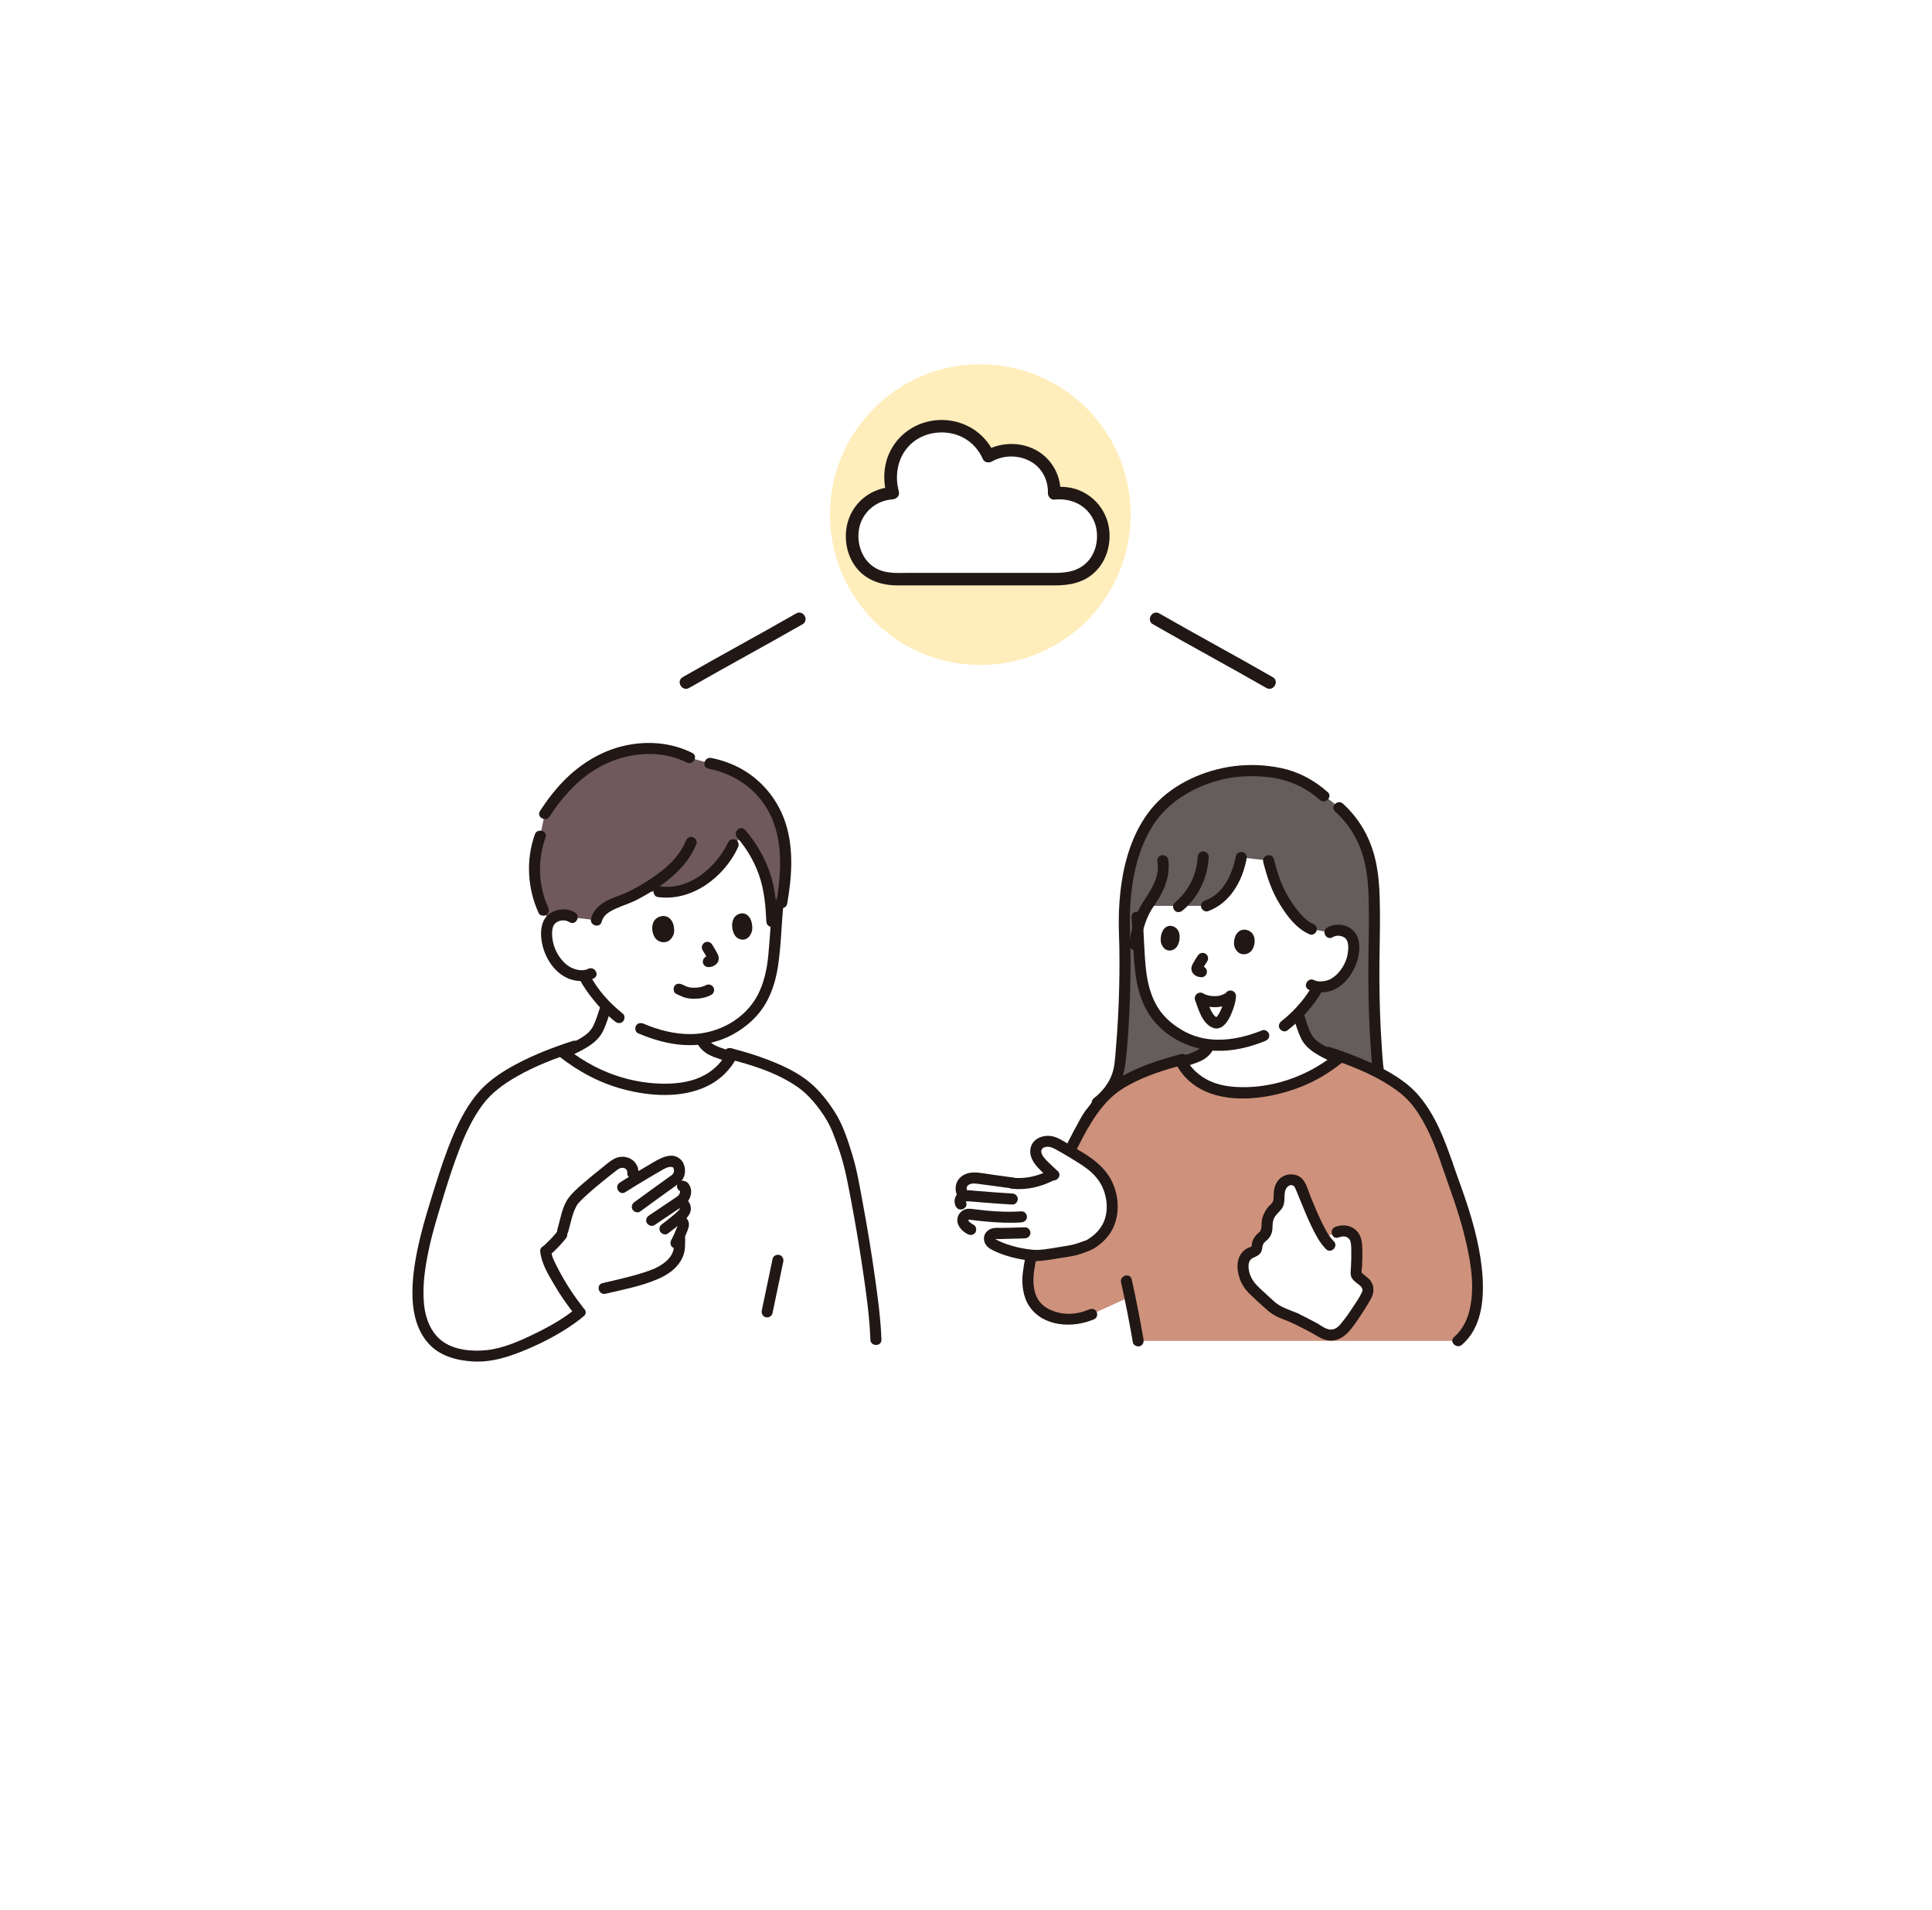 <svg width="347" height="343" viewBox="0 0 347 343" fill="none" xmlns="http://www.w3.org/2000/svg">
<path d="M114.211 294.57C162.612 320.459 158.397 296.797 191.232 300.731C224.067 304.666 240.139 263.521 278.378 244.371C316.618 225.221 295.699 206.936 304.88 176.669C302.432 102.578 289.93 99.987 257.411 75.731C224.892 51.474 140.508 15.272 84.626 79.012C-4.812 136.402 46.113 210.605 57.024 241.022C65.88 265.712 91.826 282.597 114.211 294.57Z" fill="white" fill-opacity="0.5" style="mix-blend-mode:soft-light"/>
<path d="M102.793 164.735C102.129 164.289 101.309 164.205 100.638 164.328C99.177 164.594 98.664 165.443 98.461 165.926C97.857 167.372 98.253 169.807 99.018 171.24C99.557 172.253 100.374 173.655 102.053 174.605C102.549 174.885 103.755 175.259 104.901 175.167C104.998 175.388 105.076 175.566 105.076 175.566C105.455 176.3 106.337 177.576 106.337 177.576C107.11 178.65 107.928 179.672 108.886 180.661C108.608 181.474 108.329 182.287 108.05 183.1C107.81 183.794 107.569 184.497 107.188 185.128C106.158 186.824 103.972 187.722 102.189 188.593C101.885 188.742 101.547 188.893 101.193 189.044C101.357 189.173 102.108 189.765 102.108 189.765C107.22 193.53 113.287 195.578 119.373 195.587C121.704 195.587 124.068 195.291 126.236 194.316C128.246 193.411 130.091 191.881 131.247 189.804C130.166 189.442 129.119 189.081 128.372 188.766C127.351 188.435 126.412 187.614 125.972 186.634C125.972 186.634 125.959 186.605 125.941 186.564C128.982 186.186 131.648 184.931 134.167 182.741C137.36 179.966 138.658 175.701 139.032 171.017C139.248 168.316 139.418 165.382 139.717 162.447C139.717 162.447 142.022 147.814 126.223 147.814C101.655 147.814 102.794 164.736 102.794 164.736L102.793 164.735Z" fill="white"/>
<path d="M104.603 138.564C101.908 140.616 99.704 143.25 97.844 146.129L97.021 150.1C95.467 154.378 95.688 159.316 97.594 163.441L98.625 165.602C98.906 165.129 99.468 164.541 100.638 164.328C101.309 164.205 102.129 164.289 102.793 164.735L107.114 165.239C107.63 162.862 110.805 162.027 112.905 161.217C113.583 160.881 114.285 160.517 114.993 160.121H118.372C123.959 160.96 129.461 156.518 131.686 151.68L133.434 150.101C135.938 153.068 137.622 156.766 138.234 160.652C138.309 161.127 138.368 161.605 138.416 162.085H140.412C141.386 156.666 141.482 151.193 139.717 146.914C137.639 141.876 133.308 138.187 127.486 137.062L123.837 136.059C119.484 133.83 114.064 133.963 109.587 135.734C109.106 135.925 108.632 136.134 108.166 136.361C106.89 136.983 105.706 137.725 104.604 138.564H104.603Z" fill="#6F595D"/>
<path d="M107.881 180.537C107.472 181.729 107.143 183.005 106.592 184.142C106.136 185.081 105.412 185.732 104.533 186.274C102.656 187.432 100.566 188.232 98.532 189.061C98.035 189.263 97.684 189.722 97.838 190.282C97.967 190.752 98.56 191.179 99.059 190.975C101.331 190.049 103.723 189.181 105.787 187.828C106.806 187.161 107.713 186.327 108.265 185.226C108.924 183.913 109.32 182.45 109.796 181.064C110.211 179.853 108.294 179.333 107.881 180.537Z" fill="#211715"/>
<path d="M135.026 190.049C133.503 189.476 131.943 189.005 130.406 188.471C129.002 187.984 127.514 187.583 126.829 186.133C126.6 185.648 125.904 185.523 125.471 185.777C124.974 186.067 124.884 186.648 125.114 187.134C125.542 188.039 126.289 188.809 127.155 189.304C127.88 189.718 128.734 189.981 129.519 190.259C131.172 190.845 132.856 191.345 134.498 191.963C135 192.152 135.587 191.753 135.719 191.27C135.872 190.713 135.53 190.239 135.026 190.049L135.026 190.049Z" fill="#211715"/>
<path d="M126.769 176.917C126.691 176.96 126.611 176.999 126.531 177.038C126.396 177.104 126.546 177.008 126.575 177.02C126.555 177.012 126.463 177.062 126.44 177.07C126.238 177.142 126.031 177.199 125.822 177.245C125.719 177.268 125.616 177.288 125.512 177.305C125.488 177.309 125.313 177.337 125.446 177.317C125.579 177.298 125.402 177.322 125.378 177.324C125.151 177.348 124.922 177.361 124.693 177.362C124.482 177.362 124.272 177.349 124.062 177.331C123.891 177.316 124.096 177.322 124.099 177.338C124.098 177.331 123.964 177.316 123.951 177.313C123.855 177.296 123.761 177.276 123.666 177.252C123.576 177.229 123.488 177.203 123.4 177.173C123.377 177.165 123.163 177.083 123.279 177.13C123.381 177.171 123.21 177.097 123.192 177.09C122.95 176.978 122.71 176.861 122.465 176.756C121.989 176.552 121.379 176.598 121.107 177.112C120.882 177.538 120.954 178.252 121.464 178.47C122.007 178.703 122.53 179.004 123.104 179.157C123.617 179.293 124.163 179.348 124.693 179.346C125.743 179.344 126.843 179.141 127.77 178.631C128.226 178.38 128.412 177.715 128.127 177.273C127.829 176.811 127.256 176.648 126.769 176.916V176.917Z" fill="#211715"/>
<path d="M121.028 167.661C121.257 166.701 120.928 164.546 119.132 164.477C116.774 164.643 116.817 167.271 117.691 168.452C118.406 169.418 120.345 169.714 121.028 167.661L121.028 167.661Z" fill="#211715"/>
<path d="M135.06 167.197C135.267 166.235 134.96 164.072 133.314 163.997C131.155 164.157 131.203 166.793 132.006 167.981C132.664 168.952 134.44 169.255 135.06 167.197Z" fill="#211715"/>
<path d="M126.189 170.614C126.36 170.884 126.525 171.157 126.687 171.432C126.861 171.728 127.043 172.027 127.182 172.342L127.082 172.105C127.112 172.178 127.134 172.25 127.146 172.328L127.111 172.064C127.114 172.101 127.114 172.134 127.11 172.171L127.145 171.907C127.142 171.93 127.136 171.952 127.128 171.974L127.229 171.736C127.22 171.758 127.209 171.779 127.196 171.798L127.351 171.597C127.296 171.666 127.23 171.725 127.16 171.779L127.361 171.624C127.302 171.666 127.24 171.702 127.173 171.732L127.41 171.632C127.328 171.664 127.244 171.683 127.156 171.696L127.42 171.66C127.267 171.68 127.113 171.695 126.961 171.722C126.729 171.763 126.482 171.982 126.368 172.178C126.243 172.391 126.19 172.705 126.267 172.943C126.345 173.183 126.494 173.415 126.723 173.536C126.972 173.667 127.212 173.685 127.488 173.636C127.512 173.632 127.535 173.629 127.558 173.625L127.294 173.661C127.499 173.635 127.712 173.626 127.908 173.557C128.207 173.453 128.476 173.294 128.698 173.065C129.044 172.708 129.145 172.278 129.061 171.799C129.019 171.561 128.902 171.341 128.792 171.127C128.522 170.608 128.217 170.105 127.904 169.612C127.767 169.396 127.56 169.224 127.311 169.155C127.073 169.09 126.757 169.12 126.546 169.256C126.107 169.538 125.892 170.145 126.189 170.614L126.189 170.614Z" fill="#211715"/>
<path d="M111.876 182.03C109.482 180.119 107.356 177.776 105.934 175.066C105.684 174.591 105.023 174.448 104.576 174.709C104.095 174.991 103.97 175.591 104.219 176.067C104.841 177.252 105.653 178.35 106.477 179.4C107.652 180.895 108.985 182.247 110.472 183.434C110.891 183.768 111.467 183.843 111.876 183.434C112.222 183.087 112.297 182.366 111.876 182.03Z" fill="#211715"/>
<path d="M114.589 185.54C117.29 186.682 120.076 187.516 123.02 187.657C125.753 187.787 128.467 187.295 130.935 186.102C133.341 184.939 135.556 183.16 137.054 180.936C138.559 178.7 139.355 176.031 139.751 173.387C140.292 169.771 140.343 166.083 140.709 162.447C140.763 161.913 140.214 161.454 139.716 161.454C139.135 161.454 138.778 161.911 138.724 162.447C138.417 165.502 138.286 168.571 137.985 171.626C137.748 174.046 137.216 176.52 136.08 178.688C133.829 182.989 129.015 185.606 124.231 185.69C121.237 185.742 118.335 184.986 115.592 183.826C115.098 183.618 114.528 183.678 114.234 184.182C113.99 184.598 114.093 185.33 114.589 185.54Z" fill="#211715"/>
<path d="M103.294 163.878C101.827 162.964 99.83 163.144 98.504 164.235C97.456 165.096 97.149 166.508 97.177 167.807C97.24 170.772 98.904 174.105 101.623 175.499C103.131 176.273 105.106 176.448 106.643 175.685C107.787 175.117 106.783 173.404 105.641 173.971C104.458 174.558 102.873 174.035 101.964 173.372C100.942 172.627 100.12 171.449 99.661 170.276C99.383 169.568 99.21 168.799 99.17 168.039C99.152 167.692 99.145 167.328 99.196 166.982C99.217 166.841 99.252 166.697 99.291 166.56C99.315 166.475 99.341 166.392 99.372 166.309C99.335 166.388 99.335 166.387 99.373 166.305C99.502 166.033 99.523 166 99.665 165.859C99.831 165.693 99.983 165.576 100.242 165.464C100.918 165.172 101.669 165.204 102.292 165.592C103.38 166.27 104.377 164.553 103.294 163.878Z" fill="#211715"/>
<path d="M127.222 138.019C130.75 138.719 133.952 140.434 136.306 143.18C138.865 146.163 139.949 149.978 140.091 153.851C140.189 156.522 139.92 159.193 139.454 161.821C139.36 162.348 139.597 162.89 140.148 163.042C140.628 163.174 141.275 162.879 141.369 162.348C142.213 157.591 142.607 152.446 141.087 147.776C139.864 144.017 137.373 140.747 134.049 138.604C132.139 137.373 129.974 136.546 127.749 136.104C126.502 135.856 125.968 137.769 127.222 138.018V138.019Z" fill="#211715"/>
<path d="M132.404 150.419C134.11 152.364 135.446 154.643 136.307 157.083C137.27 159.816 137.511 162.619 137.642 165.495C137.7 166.767 139.685 166.774 139.627 165.495C139.485 162.382 139.222 159.31 138.151 156.359C137.171 153.656 135.704 151.178 133.809 149.016C132.965 148.053 131.565 149.462 132.404 150.419Z" fill="#211715"/>
<path d="M130.829 151.179C128.744 155.635 123.874 159.895 118.635 159.163C118.105 159.09 117.569 159.293 117.414 159.857C117.287 160.321 117.573 161.003 118.108 161.078C124.241 161.934 130.027 157.557 132.543 152.18C132.771 151.695 132.679 151.11 132.187 150.822C131.757 150.571 131.057 150.691 130.829 151.179Z" fill="#211715"/>
<path d="M123.165 151.011C122.03 153.864 119.535 156.033 117.046 157.705C115.755 158.572 114.402 159.343 113.018 160.051C111.814 160.666 110.486 161.001 109.27 161.599C107.848 162.299 106.546 163.371 106.157 164.974C105.855 166.215 107.769 166.745 108.071 165.502C108.365 164.291 109.508 163.661 110.564 163.175C111.834 162.591 113.165 162.214 114.409 161.563C117.205 160.103 119.954 158.352 122.138 156.05C123.394 154.728 124.405 153.235 125.08 151.539C125.278 151.04 124.863 150.449 124.386 150.318C123.821 150.162 123.364 150.511 123.165 151.011V151.011Z" fill="#211715"/>
<path d="M98.451 162.941C96.66 159 96.531 154.429 97.978 150.365C98.407 149.159 96.489 148.64 96.063 149.837C94.43 154.426 94.73 159.525 96.737 163.943C96.959 164.431 97.666 164.55 98.095 164.299C98.597 164.006 98.674 163.431 98.452 162.942L98.451 162.941Z" fill="#211715"/>
<path d="M98.701 146.63C100.692 143.565 103.117 140.709 106.172 138.657C109.39 136.496 113.18 135.288 117.069 135.396C119.238 135.455 121.392 135.941 123.335 136.917C124.473 137.489 125.48 135.777 124.337 135.203C120.488 133.268 116.024 132.97 111.864 133.974C107.819 134.949 104.192 137.224 101.29 140.172C99.662 141.825 98.249 143.685 96.987 145.628C96.289 146.703 98.007 147.699 98.701 146.63Z" fill="#211715"/>
<path d="M99.586 240.556H96.11C93.758 241.673 91.35 242.594 89.299 243.105C85.261 244.11 81.23 243.052 79.631 242.142C76.316 240.202 74.892 236.404 75.088 231.433C75.248 227.339 76.232 222.904 77.177 219.651C78.674 214.653 80.903 206.756 83.447 201.787C85.394 197.984 87.055 196.244 88.367 195.145C91.443 192.566 95.806 190.452 100.746 188.691C101.006 188.896 101.157 189.016 101.157 189.016L102.108 189.765C107.221 193.531 113.287 195.579 119.374 195.588C121.704 195.588 124.068 195.292 126.236 194.317C128.404 193.341 130.378 191.638 131.506 189.308C132.052 189.446 132.924 189.671 133.297 189.78C137.298 190.957 142.745 193.002 145.543 195.805C146.305 196.569 148.17 198.487 149.805 201.408C150.723 203.398 151.686 206.176 152.193 207.849C153.384 211.785 157.027 232.077 157.32 240.557H99.586V240.556Z" fill="white"/>
<path d="M130.65 188.805C129.748 190.621 128.333 192.072 126.558 193.048C124.471 194.195 122.065 194.562 119.712 194.592C115.221 194.65 110.738 193.533 106.751 191.479C104.989 190.571 103.378 189.51 101.858 188.313C101.437 187.982 100.865 187.903 100.455 188.313C100.11 188.658 100.031 189.383 100.455 189.717C103.904 192.435 107.776 194.5 112.039 195.619C116.803 196.868 122.437 197.237 126.986 195.057C129.286 193.954 131.228 192.094 132.364 189.807C132.931 188.666 131.219 187.66 130.65 188.805Z" fill="#211715"/>
<path d="M102.876 186.921C99.406 188.048 95.967 189.354 92.744 191.074C90.367 192.342 87.997 193.858 86.179 195.873C84.116 198.159 82.641 200.943 81.442 203.759C80.132 206.835 79.072 210.01 78.08 213.201C77.157 216.171 76.206 219.153 75.479 222.178C74.622 225.75 73.932 229.529 74.096 233.217C74.226 236.133 75.001 239.111 77.019 241.307C79.018 243.485 81.941 244.274 84.806 244.468C88.3 244.705 91.593 243.594 94.763 242.245C97.717 240.987 100.607 239.469 103.222 237.599C103.788 237.195 104.34 236.77 104.873 236.324C105.854 235.502 104.443 234.104 103.47 234.92C101.263 236.768 98.68 238.206 96.102 239.463C93.411 240.775 90.416 242.119 87.409 242.441C84.776 242.723 81.475 242.435 79.311 240.736C77.329 239.18 76.408 236.692 76.158 234.251C75.811 230.865 76.37 227.378 77.083 224.073C77.716 221.138 78.613 218.268 79.484 215.396C80.405 212.36 81.365 209.331 82.51 206.371C83.59 203.576 84.877 200.813 86.666 198.395C88.273 196.222 90.472 194.641 92.799 193.312C96.139 191.403 99.755 190.021 103.405 188.836C104.615 188.443 104.098 186.525 102.878 186.922L102.876 186.921Z" fill="#211715"/>
<path d="M102.023 221.282C102.481 219.766 102.739 218.073 103.484 216.662C103.542 216.552 103.608 216.445 103.671 216.337C103.697 216.29 103.848 216.091 103.707 216.273C103.836 216.106 103.979 215.949 104.123 215.794C104.494 215.396 104.89 215.021 105.291 214.654C106.237 213.787 107.224 212.963 108.22 212.154C108.663 211.794 109.109 211.438 109.557 211.085C109.739 210.942 109.92 210.8 110.101 210.658C110.187 210.592 110.598 210.273 110.375 210.445C110.656 210.229 110.937 209.982 111.255 209.826C111.931 209.496 112.767 209.835 112.662 210.657C112.594 211.189 113.167 211.649 113.655 211.649C114.248 211.649 114.579 211.191 114.647 210.657C114.774 209.663 114.207 208.651 113.36 208.145C112.36 207.548 111.179 207.587 110.182 208.153C109.425 208.582 108.747 209.212 108.068 209.748C106.959 210.625 105.86 211.516 104.793 212.443C103.835 213.274 102.825 214.127 102.077 215.161C100.941 216.732 100.657 218.939 100.108 220.753C99.738 221.979 101.653 222.503 102.023 221.281V221.282Z" fill="#211715"/>
<path d="M117.55 219.988C118.467 219.371 119.383 218.755 120.3 218.139L122.079 216.943C122.453 216.692 122.868 216.454 123.188 216.134C123.744 215.577 124.125 214.804 124.133 214.008C124.137 213.591 124.024 213.162 123.817 212.8C123.635 212.482 123.417 212.259 123.071 212.128C122.996 212.099 122.919 212.075 122.843 212.048C122.352 211.878 121.735 212.243 121.622 212.742C121.496 213.296 121.789 213.78 122.315 213.963L122.543 214.042L122.105 213.787C121.986 213.638 122.103 213.782 122.103 213.802L122.142 213.877C122.104 213.78 122.096 213.765 122.119 213.833C122.119 213.833 122.186 214.052 122.145 213.899C122.106 213.751 122.145 213.995 122.147 214.008C122.152 214.055 122.124 214.203 122.161 213.988C122.151 214.042 122.14 214.096 122.126 214.149C122.113 214.202 122.09 214.256 122.077 214.309C122.12 214.125 122.07 214.323 122.039 214.381C122.008 214.438 121.837 214.688 121.956 214.537C121.875 214.639 121.777 214.722 121.69 214.818C121.587 214.932 121.894 214.685 121.748 214.778C121.415 214.989 121.092 215.218 120.765 215.438L117.415 217.691L116.547 218.274C116.116 218.563 115.888 219.162 116.19 219.632C116.467 220.061 117.088 220.298 117.548 219.988L117.55 219.988Z" fill="#211715"/>
<path d="M112.311 214.078C113.716 213.173 115.15 212.312 116.587 211.458C117.283 211.045 117.98 210.635 118.684 210.233C119.266 209.901 119.91 209.479 120.612 209.542C120.851 209.563 120.89 209.601 120.985 209.818C121.036 209.933 121.069 210.297 121.018 210.5C120.909 210.932 120.372 211.205 119.964 211.497C118.757 212.36 117.555 213.231 116.355 214.103C115.557 214.682 114.76 215.261 113.963 215.842C113.53 216.157 113.317 216.704 113.607 217.2C113.856 217.627 114.529 217.873 114.965 217.556C117.071 216.021 119.176 214.486 121.299 212.973C122.064 212.427 122.75 211.888 122.958 210.912C123.164 209.946 122.935 208.786 122.159 208.12C120.505 206.701 118.286 208.162 116.764 209.05C114.927 210.122 113.097 211.212 111.309 212.364C110.238 213.054 111.232 214.773 112.311 214.079V214.078Z" fill="#211715"/>
<path d="M122.06 216.922C122.088 216.968 122.114 217.016 122.136 217.065C122.086 216.943 122.077 216.933 122.109 217.034C122.126 217.123 122.127 217.123 122.112 217.034C122.101 216.946 122.097 216.945 122.101 217.031C122.094 217.141 122.098 217.115 122.115 216.952C122.107 216.992 122.096 217.031 122.085 217.07C122.045 217.247 122.193 216.889 122.092 217.053C122.051 217.119 122.011 217.186 121.97 217.252C121.874 217.408 122.114 217.084 121.991 217.229C121.936 217.293 121.883 217.357 121.825 217.418C121.545 217.714 121.227 217.979 120.914 218.24C120.526 218.564 120.13 218.878 119.731 219.189C119.689 219.221 119.648 219.254 119.606 219.286C119.812 219.128 119.468 219.394 119.606 219.286C119.52 219.352 119.433 219.419 119.346 219.485C119.207 219.591 119.068 219.696 118.928 219.801C118.714 219.962 118.546 220.125 118.472 220.394C118.407 220.632 118.437 220.948 118.573 221.159C118.836 221.568 119.487 221.849 119.931 221.515C120.794 220.866 121.654 220.207 122.479 219.508C122.799 219.235 123.127 218.959 123.394 218.632C123.663 218.302 123.906 217.958 124.015 217.539C124.162 216.98 124.059 216.415 123.773 215.919C123.513 215.469 122.864 215.274 122.415 215.563C121.961 215.856 121.781 216.439 122.059 216.921L122.06 216.922Z" fill="#211715"/>
<path d="M121.857 220.134C121.895 220.154 122.032 220.252 121.897 220.144C121.738 220.018 121.954 220.241 121.825 220.067C121.692 219.886 121.831 220.072 121.823 220.078C121.817 220.082 121.73 219.83 121.767 219.96C121.804 220.088 121.742 219.828 121.752 219.82C121.75 219.822 121.753 219.913 121.754 219.924C121.756 219.965 121.737 220.084 121.762 219.896C121.788 219.705 121.769 219.84 121.759 219.884C121.693 220.174 121.564 220.455 121.455 220.73C121.423 220.808 121.392 220.887 121.359 220.965C121.339 221.015 121.318 221.065 121.297 221.116C121.247 221.239 121.374 220.937 121.321 221.061C121.241 221.246 121.161 221.431 121.077 221.615C120.912 221.98 120.738 222.341 120.549 222.694C120.304 223.152 120.419 223.796 120.905 224.052C121.366 224.296 122.002 224.185 122.263 223.696C122.722 222.838 123.107 221.937 123.458 221.031C123.599 220.667 123.726 220.321 123.74 219.924C123.761 219.299 123.412 218.709 122.859 218.42C122.399 218.18 121.759 218.287 121.501 218.776C121.259 219.234 121.365 219.878 121.857 220.134Z" fill="#211715"/>
<path d="M121.074 222.411C121.056 223.17 121.123 223.943 120.896 224.678C120.721 225.245 120.372 225.745 119.963 226.167C119.074 227.084 117.897 227.698 116.707 228.13C113.961 229.128 111.064 229.737 108.225 230.404C106.982 230.696 107.509 232.611 108.753 232.318C111.874 231.585 115.136 230.964 118.097 229.703C119.453 229.125 120.775 228.323 121.72 227.172C122.202 226.585 122.584 225.933 122.81 225.205C123.093 224.3 123.038 223.346 123.06 222.41C123.089 221.132 121.104 221.133 121.074 222.41V222.411Z" fill="#211715"/>
<path d="M98.869 225.279C99.861 224.411 100.774 223.456 101.595 222.425C101.765 222.211 101.885 222.008 101.885 221.723C101.885 221.479 101.777 221.189 101.595 221.021C101.405 220.847 101.157 220.718 100.893 220.73C100.647 220.741 100.351 220.82 100.191 221.021C99.37 222.052 98.458 223.008 97.465 223.875C97.073 224.218 97.088 224.933 97.465 225.279C97.883 225.663 98.45 225.645 98.869 225.279Z" fill="#211715"/>
<path d="M97.02 224.671C97.215 226.818 98.459 228.836 99.524 230.665C100.61 232.531 101.841 234.301 103.179 235.994C103.512 236.415 104.235 236.342 104.583 235.994C104.999 235.578 104.916 235.012 104.583 234.59C103.391 233.082 102.309 231.485 101.335 229.828C100.85 229.004 100.393 228.164 99.964 227.31C99.548 226.481 99.09 225.609 99.005 224.671C98.957 224.137 98.584 223.679 98.013 223.679C97.513 223.679 96.972 224.134 97.02 224.671Z" fill="#211715"/>
<path d="M138.765 226.04C138.118 229.131 137.47 232.222 136.822 235.314C136.713 235.838 136.976 236.387 137.516 236.535C138.009 236.67 138.626 236.369 138.737 235.842C139.384 232.75 140.032 229.659 140.68 226.568C140.789 226.044 140.526 225.495 139.986 225.347C139.494 225.211 138.876 225.513 138.765 226.04Z" fill="#211715"/>
<path d="M130.755 190.14C135.069 191.224 139.53 192.622 143.224 195.172C144.865 196.304 146.241 197.88 147.402 199.488C148.265 200.682 148.988 201.914 149.536 203.282C150.03 204.513 150.478 205.764 150.891 207.025C151.774 209.72 152.281 212.529 152.812 215.31C153.61 219.492 154.318 223.691 154.943 227.902C155.563 232.09 156.174 236.32 156.326 240.556C156.372 241.83 158.358 241.836 158.312 240.556C158.172 236.679 157.634 232.808 157.089 228.971C156.467 224.593 155.745 220.229 154.934 215.882C154.409 213.069 153.944 210.185 153.106 207.443C152.304 204.819 151.43 202.042 149.95 199.716C148.764 197.851 147.333 196.004 145.65 194.553C143.428 192.635 140.696 191.376 137.982 190.32C135.794 189.469 133.557 188.798 131.283 188.226C130.043 187.915 129.514 189.829 130.755 190.141L130.755 190.14Z" fill="#211715"/>
<path d="M197.064 197.981C198.484 196.937 199.476 195.63 200.283 194.088C200.891 192.924 201.072 191.6 201.211 190.302C201.917 183.74 202.239 174.588 201.955 167.332C201.601 156.565 204.406 148.756 208.828 144.481C211.493 141.904 217.499 138.394 224.247 138.394C228.3 138.394 233.04 138.795 237.554 142.755C243.005 146.366 246.127 150.896 246.747 159.232C246.832 160.373 246.851 163.042 246.882 166.713C246.598 174.255 246.758 184.386 247.463 191.206C247.602 192.555 247.783 193.931 248.391 195.14C249.198 196.744 250.665 197.884 252.085 198.969" fill="#645D5C"/>
<path d="M238.852 167.437C239.483 167.029 240.254 166.963 240.882 167.09C242.25 167.364 242.718 168.17 242.9 168.627C243.444 169.994 243.032 172.274 242.291 173.607C241.768 174.549 240.978 175.852 239.385 176.717C238.884 176.988 237.625 177.347 236.492 177.172C237.333 176.622 235.314 179.437 235.314 179.437C234.64 180.339 233.932 181.201 233.123 182.035C233.406 182.865 233.692 183.697 233.977 184.527C234.203 185.179 234.429 185.84 234.786 186.432C235.753 188.025 237.807 188.869 239.481 189.687C239.757 189.822 240.063 189.958 240.383 190.095C240.179 190.257 239.557 190.746 239.557 190.746C234.756 194.282 229.058 196.205 223.343 196.214C221.154 196.214 218.933 195.936 216.897 195.02C214.994 194.164 213.25 192.71 212.165 190.736C213.19 190.394 214.184 190.052 214.892 189.753C215.85 189.442 216.732 188.671 217.146 187.751C217.154 187.733 217.171 187.682 217.195 187.608C214.161 187.273 211.545 186.034 209.097 183.831C206.145 181.173 204.996 177.147 204.721 172.742C204.601 170.813 204.508 168.759 204.368 166.672C204.665 165.57 205.361 163.706 206.048 162.667H216.704C218.664 161.965 220.29 160.413 221.297 158.59C222.112 157.116 222.561 155.944 222.939 153.974L227.842 154.532C228.406 156.784 229.098 158.941 229.726 160.139C231 162.57 233.228 165.929 235.531 166.839L238.853 167.438L238.852 167.437Z" fill="white"/>
<path d="M232.279 182.631C232.719 183.913 233.09 185.255 233.684 186.477C234.207 187.555 235.079 188.37 236.07 189.019C238.014 190.293 240.265 191.11 242.404 191.981C242.9 192.184 243.494 191.761 243.624 191.288C243.781 190.719 243.43 190.27 242.931 190.067C241.025 189.29 239.068 188.54 237.309 187.456C236.521 186.97 235.856 186.389 235.436 185.552C234.895 184.472 234.584 183.244 234.193 182.104C233.78 180.902 231.862 181.418 232.279 182.631Z" fill="#211715"/>
<path d="M209.153 192.814C210.696 192.234 212.277 191.764 213.83 191.214C214.573 190.951 215.379 190.702 216.065 190.311C216.887 189.843 217.598 189.109 218.003 188.252C218.232 187.767 218.138 187.181 217.647 186.894C217.215 186.641 216.518 186.763 216.289 187.25C215.649 188.605 214.292 188.958 212.965 189.419C211.521 189.92 210.056 190.362 208.625 190.901C208.124 191.089 207.781 191.571 207.932 192.122C208.064 192.602 208.649 193.005 209.153 192.815L209.153 192.814Z" fill="#211715"/>
<path d="M215.154 180.136C216.014 180.63 217.044 180.832 218.027 180.858C218.522 180.871 219.027 180.825 219.51 180.716C219.754 180.66 219.985 180.572 220.215 180.474C220.361 180.413 220.506 180.35 220.651 180.285C220.705 180.261 220.758 180.236 220.812 180.212C220.829 180.204 221.099 180.092 220.903 180.172C221.382 179.977 221.775 179.503 221.596 178.951C221.447 178.489 220.89 178.048 220.375 178.258C220.09 178.374 219.81 178.5 219.529 178.625C219.51 178.633 219.341 178.703 219.451 178.659C219.56 178.616 219.397 178.678 219.378 178.685C219.29 178.717 219.201 178.745 219.111 178.77C219.013 178.796 218.914 178.817 218.815 178.835C218.772 178.843 218.718 178.843 218.678 178.857C218.733 178.837 218.865 178.837 218.73 178.848C218.521 178.865 218.313 178.877 218.103 178.874C217.9 178.871 217.7 178.85 217.498 178.836C217.354 178.826 217.678 178.866 217.537 178.843C217.487 178.834 217.437 178.827 217.388 178.819C217.278 178.8 217.168 178.778 217.06 178.753C216.874 178.71 216.69 178.657 216.511 178.593C216.475 178.58 216.289 178.536 216.44 178.57C216.568 178.598 216.445 178.573 216.407 178.554C216.323 178.512 216.239 178.47 216.157 178.423C215.706 178.165 215.051 178.302 214.799 178.779C214.549 179.252 214.674 179.862 215.155 180.137L215.154 180.136Z" fill="#211715"/>
<path d="M221.682 169.885C221.482 168.98 221.826 166.962 223.515 166.926C225.726 167.121 225.642 169.588 224.803 170.682C224.115 171.578 222.29 171.824 221.682 169.885L221.682 169.885Z" fill="#211715"/>
<path d="M208.512 169.22C208.334 168.312 208.658 166.286 210.204 166.243C212.229 166.429 212.141 168.904 211.367 170.005C210.734 170.907 209.061 171.162 208.512 169.22Z" fill="#211715"/>
<path d="M215.134 171.588C214.833 172.042 214.537 172.505 214.281 172.986C214.176 173.183 214.063 173.386 214.015 173.605C213.913 174.07 214.014 174.495 214.329 174.854C214.54 175.095 214.806 175.245 215.097 175.361C215.287 175.436 215.493 175.447 215.694 175.474L215.43 175.439C215.46 175.443 215.489 175.448 215.518 175.453C215.783 175.505 216.044 175.493 216.283 175.353C216.489 175.232 216.686 174.997 216.739 174.76C216.797 174.506 216.784 174.22 216.639 173.995C216.505 173.787 216.297 173.588 216.046 173.539C215.914 173.513 215.78 173.5 215.647 173.483L215.911 173.518C215.812 173.505 215.717 173.485 215.625 173.447L215.862 173.547C215.8 173.518 215.743 173.483 215.687 173.442L215.888 173.598C215.823 173.545 215.763 173.489 215.712 173.423L215.867 173.624C215.855 173.606 215.845 173.587 215.837 173.566L215.938 173.804C215.93 173.783 215.925 173.762 215.923 173.74L215.958 174.005C215.955 173.97 215.956 173.939 215.959 173.904L215.924 174.168C215.934 174.108 215.952 174.051 215.973 173.994L215.873 174.231C216.001 173.93 216.188 173.645 216.358 173.366C216.517 173.105 216.68 172.846 216.848 172.591C216.986 172.383 217.013 172.061 216.949 171.826C216.885 171.596 216.707 171.346 216.493 171.233C215.995 170.97 215.44 171.126 215.135 171.589L215.134 171.588Z" fill="#211715"/>
<path d="M231.189 185.055C232.652 183.928 233.981 182.673 235.153 181.244C235.967 180.251 236.769 179.2 237.388 178.07C237.645 177.6 237.503 176.988 237.031 176.713C236.577 176.447 235.931 176.597 235.673 177.069C235.377 177.611 235.025 178.123 234.672 178.63C234.343 179.102 234.111 179.398 233.749 179.84C232.694 181.127 231.495 182.334 230.186 183.341C229.762 183.668 229.535 184.195 229.83 184.699C230.074 185.117 230.76 185.385 231.188 185.056L231.189 185.055Z" fill="#211715"/>
<path d="M226.714 185.009C222.325 186.774 217.282 187.582 212.911 185.307C210.914 184.268 209.07 182.766 207.896 180.827C206.715 178.876 206.12 176.599 205.856 174.348C205.48 171.146 205.478 167.896 205.211 164.682C205.106 163.418 203.12 163.406 203.226 164.682C203.481 167.766 203.51 170.873 203.827 173.95C204.092 176.516 204.662 179.08 205.911 181.359C208.336 185.784 213.34 188.486 218.299 188.684C221.384 188.808 224.396 188.068 227.242 186.923C227.739 186.723 228.089 186.261 227.935 185.702C227.806 185.23 227.215 184.808 226.714 185.009Z" fill="#211715"/>
<path d="M239.353 168.294C239.926 167.951 240.613 167.946 241.219 168.223C241.677 168.433 241.784 168.593 241.994 169.011C241.844 168.713 242.038 169.167 242.057 169.239C242.09 169.365 242.117 169.495 242.133 169.622C242.179 169.996 242.164 170.387 242.128 170.762C242.066 171.396 241.906 172.052 241.662 172.642C241.189 173.787 240.353 174.929 239.311 175.605C239.152 175.708 238.989 175.806 238.82 175.893C238.591 176.009 239.016 175.829 238.731 175.929C238.437 176.033 238.135 176.117 237.828 176.169C237.247 176.268 236.579 176.28 236.043 176.002C234.911 175.414 233.906 177.126 235.041 177.716C236.338 178.39 237.954 178.329 239.304 177.827C240.702 177.306 241.821 176.195 242.631 174.97C243.42 173.779 243.904 172.474 244.08 171.056C244.241 169.757 244.114 168.333 243.236 167.301C242.072 165.932 239.859 165.676 238.351 166.579C237.256 167.236 238.253 168.952 239.353 168.294Z" fill="#211715"/>
<path d="M226.885 154.795C227.566 157.49 228.415 160.054 229.889 162.424C231.217 164.558 232.879 166.801 235.268 167.796C235.763 168.002 236.36 167.573 236.489 167.102C236.645 166.531 236.293 166.088 235.795 165.881C234.89 165.505 234.138 164.732 233.499 164.015C232.702 163.121 232.025 162.126 231.407 161.101C230.122 158.971 229.407 156.671 228.8 154.268C228.487 153.03 226.572 153.555 226.886 154.796L226.885 154.795Z" fill="#211715"/>
<path d="M221.982 153.709C221.352 156.938 219.771 160.481 216.44 161.71C215.937 161.895 215.596 162.383 215.746 162.931C215.879 163.415 216.462 163.81 216.967 163.624C220.968 162.149 223.118 158.229 223.896 154.237C223.999 153.712 223.748 153.166 223.203 153.016C222.716 152.882 222.085 153.18 221.982 153.709Z" fill="#211715"/>
<path d="M215.107 153.872C214.959 157.083 213.459 160.056 210.985 162.101C210.572 162.443 210.631 163.151 210.985 163.504C211.394 163.913 211.974 163.847 212.389 163.504C215.262 161.129 216.921 157.576 217.092 153.872C217.117 153.336 216.618 152.879 216.1 152.879C215.541 152.879 215.132 153.335 215.107 153.872Z" fill="#211715"/>
<path d="M204.76 169.886C205.114 167.357 205.74 164.819 207.233 162.706C208.964 160.256 210.3 157.341 209.801 154.283C209.714 153.753 209.057 153.459 208.58 153.59C208.017 153.744 207.799 154.279 207.886 154.811C208.344 157.613 206.565 160.032 205.141 162.243C203.792 164.337 203.186 166.926 202.846 169.358C202.772 169.888 202.975 170.424 203.54 170.579C204.004 170.706 204.686 170.42 204.76 169.885V169.886Z" fill="#211715"/>
<path d="M252.587 198.111C251.028 196.92 249.46 195.642 248.889 193.686C248.359 191.875 248.315 189.89 248.181 188.017C247.891 183.967 247.774 179.905 247.747 175.847C247.719 171.76 247.889 167.679 247.847 163.593C247.812 160.235 247.72 156.9 246.841 153.632C245.871 150.027 243.963 146.821 241.197 144.309C240.253 143.451 238.845 144.851 239.793 145.713C242.153 147.856 243.84 150.503 244.757 153.561C245.72 156.779 245.824 160.066 245.859 163.395C245.904 167.511 245.735 171.624 245.761 175.741C245.787 179.835 245.903 183.933 246.195 188.017C246.35 190.184 246.378 192.555 247.104 194.62C247.909 196.911 249.717 198.397 251.585 199.826C252.011 200.152 252.696 199.892 252.943 199.469C253.241 198.958 253.014 198.438 252.586 198.111H252.587Z" fill="#211715"/>
<path d="M197.565 198.838C198.81 197.903 199.838 196.783 200.652 195.453C201.514 194.043 201.925 192.582 202.129 190.953C202.501 187.98 202.682 184.975 202.828 181.984C202.986 178.745 203.062 175.502 203.049 172.259C203.036 169.079 202.816 165.898 202.995 162.72C203.28 157.645 204.379 152.385 207.176 148.064C209.768 144.057 214.105 141.49 218.63 140.201C221.703 139.326 224.937 139.192 228.1 139.585C231.459 140.003 234.538 141.391 237.064 143.645C238.014 144.493 239.423 143.094 238.467 142.242C236.081 140.111 233.258 138.59 230.119 137.925C227.38 137.345 224.426 137.22 221.651 137.571C216.426 138.23 210.856 140.651 207.3 144.641C204.002 148.342 202.287 153.23 201.512 158.06C200.999 161.258 200.862 164.491 200.977 167.726C201.093 170.962 201.089 174.207 201.009 177.446C200.921 180.998 200.744 184.55 200.434 188.09C200.286 189.781 200.259 191.645 199.596 193.231C198.968 194.731 197.861 196.15 196.563 197.125C196.135 197.446 195.914 197.982 196.207 198.483C196.453 198.905 197.133 199.163 197.565 198.839V198.838Z" fill="#211715"/>
<path d="M265.332 230.173C265.177 226.607 264.663 224.338 263.925 221.36C262.618 216.09 261.316 213.15 259.907 208.964C259.038 206.44 258.087 203.996 257.084 202.037C255.255 198.465 253.695 196.831 252.463 195.798C249.574 193.377 245.476 191.391 240.837 189.738C240.593 189.93 240.451 190.042 240.451 190.042L239.557 190.746C234.756 194.283 229.058 196.206 223.343 196.214C221.154 196.214 218.933 195.936 216.897 195.02C214.873 194.109 213.028 192.522 211.973 190.35C211.457 190.481 210.62 190.696 210.266 190.8C206.509 191.906 201.394 193.826 198.766 196.459C198.254 196.972 197.213 198.039 196.1 199.61C195.109 200.44 188.785 212.795 187.026 218.65C186.362 220.86 184.96 225.611 184.631 229.166C184.504 230.54 184.799 232.172 185.375 233.44C186.647 236.241 191.441 238.114 196.073 236.005C196.073 236.005 199.63 234.378 202.917 232.874C203.404 235.268 203.838 237.671 204.218 240.083C204.218 240.083 204.261 240.339 204.334 240.781H261.866C264.652 238.442 265.52 234.505 265.332 230.172V230.173Z" fill="#CE917B"/>
<path d="M258.951 209.227C260.344 213.352 261.915 217.389 262.968 221.622C264 225.772 264.895 230.256 264.1 234.528C263.703 236.665 262.839 238.642 261.165 240.078C260.194 240.912 261.603 242.31 262.568 241.482C266.024 238.518 266.547 233.631 266.283 229.363C265.991 224.662 264.759 220.004 263.274 215.552C262.508 213.255 261.64 210.993 260.865 208.699C260.459 207.495 258.54 208.012 258.951 209.227V209.227Z" fill="#211715"/>
<path d="M195.573 235.147C193.862 235.904 191.9 236.141 190.074 235.698C188.728 235.371 187.308 234.679 186.53 233.482C185.542 231.96 185.488 229.973 185.73 228.237C185.99 226.378 186.424 224.542 186.9 222.729C187.608 220.028 188.428 217.384 189.492 214.801C190.657 211.971 191.97 209.198 193.345 206.464C194.007 205.147 194.686 203.836 195.405 202.548C195.829 201.788 196.248 200.997 196.781 200.305C197.108 199.881 196.845 199.194 196.424 198.947C195.912 198.648 195.395 198.878 195.066 199.304C194.567 199.951 194.172 200.688 193.773 201.399C193.11 202.58 192.483 203.78 191.871 204.986C190.363 207.959 188.944 210.981 187.666 214.061C186.504 216.86 185.616 219.731 184.866 222.666C184.364 224.628 183.933 226.612 183.696 228.624C183.467 230.575 183.74 232.871 184.855 234.543C187.376 238.32 192.782 238.541 196.576 236.862C197.066 236.645 197.181 235.929 196.932 235.504C196.636 234.999 196.066 234.93 195.574 235.147L195.573 235.147Z" fill="#211715"/>
<path d="M211.09 190.815C215.569 199.819 228.563 197.843 235.922 194.143C237.796 193.2 239.509 192.038 241.153 190.743C241.574 190.411 241.5 189.687 241.153 189.339C240.737 188.923 240.172 189.006 239.749 189.339C236.874 191.605 233.513 193.364 229.913 194.335C227.904 194.878 225.843 195.18 223.761 195.217C221.586 195.256 219.317 195.041 217.316 194.124C215.354 193.226 213.768 191.749 212.805 189.813C212.235 188.669 210.523 189.674 211.09 190.815Z" fill="#211715"/>
<path d="M238.325 189.93C242.304 191.223 246.281 192.759 249.798 195.06C250.985 195.835 252.11 196.703 253.071 197.749C254.26 199.043 255.186 200.561 256.005 202.109C257.208 204.383 258.111 206.8 258.951 209.227C259.366 210.427 261.284 209.911 260.865 208.699C259.427 204.543 257.783 200.27 254.926 196.859C252.668 194.165 249.438 192.34 246.292 190.884C243.878 189.766 241.381 188.837 238.853 188.015C237.635 187.62 237.113 189.536 238.325 189.93L238.325 189.93Z" fill="#211715"/>
<path d="M205.383 240.517C204.766 236.909 204.056 233.317 203.264 229.742C202.987 228.495 201.073 229.023 201.349 230.27C202.142 233.844 202.851 237.436 203.469 241.045C203.559 241.574 204.21 241.87 204.69 241.738C205.249 241.585 205.474 241.048 205.383 240.517Z" fill="#211715"/>
<path d="M212.142 189.283C209.529 189.939 206.971 190.749 204.489 191.805C201.758 192.965 199.228 194.43 197.219 196.641C195.95 198.038 194.836 199.577 193.906 201.219C193.275 202.333 194.99 203.334 195.62 202.221C196.563 200.559 197.686 199.02 199.003 197.635C200.174 196.405 201.53 195.475 203.028 194.681C206.058 193.076 209.355 192.029 212.67 191.197C213.908 190.885 213.383 188.971 212.142 189.283Z" fill="#211715"/>
<path d="M185.239 225.439C186.271 225.508 187.649 225.331 188.671 225.178C190.035 224.974 192.107 224.644 193.452 224.344L195.585 223.579C198.128 222.128 199.894 219.811 199.734 216.387C199.7 215.665 199.53 214.284 199.079 213.157C198.426 211.488 197.13 209.994 195.646 208.922C194.157 207.846 192.518 206.993 190.955 206.029C190.186 205.555 189.388 205.07 188.493 204.951C187.598 204.833 186.575 205.183 186.19 206C185.627 207.197 186.65 208.505 187.605 209.42C188.116 209.909 188.63 210.395 189.148 210.877C187.058 212.07 184.237 212.756 181.808 212.47L181.827 212.418C179.544 212.123 177.384 211.786 175.3 211.555C174.6 211.477 173.841 211.606 173.281 212.034C172.585 212.566 172.407 213.663 172.9 214.388L173.121 214.799C172.996 214.835 172.879 214.885 172.778 214.952C172.45 215.171 172.311 215.873 172.583 216.229L173.615 218.128C173.474 218.183 173.333 218.274 173.194 218.412C172.965 218.638 172.799 219.17 173.072 219.667C173.279 220.042 173.892 220.584 174.346 220.778L177.748 222.173C177.736 222.202 177.729 222.233 177.724 222.265C177.66 222.658 177.885 223.084 178.223 223.294C179.168 223.878 179.891 224.176 181.374 224.623C182.977 225.105 184.151 225.303 185.986 225.453" fill="white"/>
<path d="M181.807 213.462C184.367 213.748 187.042 213.099 189.311 211.919C189.787 211.672 189.928 211.008 189.667 210.561C189.386 210.079 188.786 209.957 188.309 210.205C186.348 211.224 184.053 211.728 181.807 211.477C181.274 211.417 180.814 211.976 180.814 212.47C180.814 213.056 181.272 213.403 181.807 213.462Z" fill="#211715"/>
<path d="M189.978 210.294C189.371 209.73 188.756 209.171 188.17 208.585C187.724 208.138 187.121 207.529 187.028 206.867C186.951 206.317 187.409 206.005 187.904 205.934C188.552 205.842 189.184 206.15 189.734 206.456C191.242 207.295 192.749 208.194 194.197 209.133C195.476 209.96 196.65 210.935 197.484 212.227C198.856 214.353 199.272 217.508 198.059 219.8C197.5 220.856 196.652 221.719 195.657 222.372C195.569 222.429 195.458 222.484 195.374 222.551C195.045 222.812 195.351 222.601 195.29 222.633C195.184 222.688 195.055 222.717 194.943 222.758L193.708 223.2C192.588 223.601 191.383 223.746 190.213 223.938C188.579 224.206 186.902 224.533 185.239 224.445C183.963 224.378 183.966 226.363 185.239 226.43C186.978 226.522 188.739 226.175 190.45 225.899C191.714 225.695 193.026 225.548 194.235 225.114C195.25 224.75 196.186 224.446 197.068 223.802C198.276 222.919 199.322 221.806 199.952 220.435C201.341 217.414 200.848 213.478 198.909 210.803C197.74 209.191 196.203 208.023 194.519 206.991C193.669 206.47 192.801 205.982 191.947 205.47C191.114 204.97 190.298 204.421 189.362 204.13C187.516 203.557 185.151 204.435 185.043 206.606C184.935 208.761 187.173 210.396 188.574 211.699C189.509 212.568 190.916 211.167 189.978 210.295V210.294Z" fill="#211715"/>
<path d="M181.827 211.426C180.662 211.275 179.499 211.108 178.336 210.948C177.209 210.795 176.015 210.529 174.875 210.541C173.798 210.553 172.659 210.983 172.063 211.923C171.5 212.811 171.485 213.996 172.042 214.889C172.717 215.971 174.435 214.976 173.756 213.887C173.545 213.548 173.543 213.074 173.896 212.81C174.515 212.346 175.404 212.556 176.105 212.641C178.015 212.874 179.918 213.163 181.827 213.411C182.359 213.48 182.819 212.905 182.819 212.418C182.819 211.824 182.361 211.495 181.827 211.425V211.426Z" fill="#211715"/>
<path d="M181.81 214.314C179.621 214.193 177.437 214.015 175.253 213.837C174.313 213.76 173.254 213.556 172.382 214.034C171.466 214.536 171.174 215.859 171.724 216.73C172.406 217.807 174.124 216.812 173.439 215.728C173.27 215.462 173.473 215.758 173.422 215.747C173.458 215.625 173.464 215.6 173.44 215.672C173.418 215.696 173.4 215.721 173.383 215.749C173.619 215.704 173.904 215.714 174.168 215.734C174.964 215.795 175.759 215.864 176.555 215.928C178.305 216.069 180.056 216.202 181.809 216.299C182.345 216.329 182.801 215.822 182.801 215.306C182.801 214.744 182.346 214.344 181.809 214.314H181.81Z" fill="#211715"/>
<path d="M183.454 217.514C180.67 217.718 177.826 217.498 175.061 217.147C174.472 217.072 173.908 216.964 173.332 217.174C172.684 217.411 172.175 217.926 172.001 218.6C171.663 219.906 172.737 221.108 173.844 221.635C174.328 221.864 174.915 221.769 175.202 221.278C175.455 220.845 175.332 220.151 174.845 219.92C174.639 219.822 173.66 219.204 173.993 219.028C174.086 218.979 174.306 219.035 174.409 219.046C174.721 219.079 175.032 219.129 175.343 219.167C175.852 219.229 176.362 219.283 176.873 219.33C179.056 219.528 181.265 219.66 183.455 219.499C183.99 219.46 184.448 219.071 184.448 218.507C184.448 218 183.993 217.475 183.455 217.514H183.454Z" fill="#211715"/>
<path d="M184.084 220.383C182.776 220.448 181.467 220.443 180.158 220.488C179.53 220.51 178.814 220.411 178.204 220.581C177.564 220.76 176.983 221.246 176.791 221.895C176.587 222.583 176.842 223.344 177.332 223.846C177.684 224.206 178.21 224.454 178.66 224.671C179.709 225.177 180.839 225.528 181.964 225.821C183.281 226.164 184.631 226.333 185.985 226.446C186.52 226.491 186.977 225.958 186.977 225.454C186.977 224.88 186.521 224.506 185.985 224.461C184.779 224.36 183.602 224.2 182.428 223.89C181.357 223.608 180.268 223.283 179.382 222.816C179.185 222.713 178.873 222.597 178.722 222.437C178.776 222.494 178.679 222.347 178.678 222.347C178.7 222.324 178.709 222.452 178.702 222.446C178.701 222.466 178.695 222.486 178.686 222.505C178.634 222.551 178.659 222.541 178.76 222.474C178.666 222.466 178.852 222.482 178.871 222.483C179.201 222.506 179.53 222.499 179.859 222.485C181.267 222.426 182.676 222.439 184.083 222.369C184.619 222.342 185.076 221.932 185.076 221.376C185.076 220.859 184.621 220.357 184.083 220.384L184.084 220.383Z" fill="#211715"/>
<path d="M228.195 234.45C227.689 233.992 225.338 231.856 224.843 231.334C223.24 229.648 222.414 226.146 224.486 225.015C224.893 224.815 225.409 224.732 225.635 224.339C225.762 224.118 225.761 223.849 225.798 223.597C225.891 222.976 226.263 222.414 226.774 222.051C227.284 221.688 227.562 221.085 227.538 220.46C227.525 220.126 227.526 219.837 227.533 219.774C227.638 218.758 228.09 217.772 228.828 217.06C228.85 217.038 228.878 217.015 228.909 216.992C229.374 216.648 229.68 216.131 229.712 215.553C229.742 215.024 229.786 214.504 229.775 214.315C229.742 213.771 229.962 213.191 230.191 212.787C230.561 212.133 231.268 211.842 231.957 211.87C232.568 211.895 233.116 212.119 233.402 212.688C234.109 214.1 235.917 219.333 237.797 222.246C238.745 221.862 239.723 221.455 240.117 221.255C241.706 220.448 242.847 221.416 243.245 222.062C243.543 222.545 243.641 223.165 243.665 223.733C243.731 225.309 243.702 226.631 243.589 228.288C243.575 228.499 243.542 228.718 243.618 228.916C243.684 229.087 243.807 229.233 243.95 229.348C244.307 229.635 244.651 229.909 244.986 230.171C245.717 230.741 245.917 231.762 245.455 232.567C244.212 234.737 242.869 236.869 241.256 238.719C240.306 239.808 238.693 240.062 237.466 239.3C235.95 238.359 234.367 237.578 232.694 236.746C231.3 236.097 229.595 235.699 228.29 234.537C228.29 234.537 228.256 234.506 228.194 234.45H228.195Z" fill="white"/>
<path d="M232.194 237.603C233.378 238.192 234.565 238.778 235.719 239.424C236.743 239.997 237.656 240.669 238.869 240.727C241.416 240.848 242.904 238.389 244.162 236.546C244.886 235.483 245.569 234.386 246.2 233.265C246.764 232.263 246.891 231.111 246.244 230.103C245.928 229.608 245.457 229.289 245.005 228.928C244.834 228.792 244.598 228.607 244.566 228.502C244.482 228.221 244.622 227.668 244.638 227.374C244.7 226.164 244.724 224.944 244.658 223.733C244.598 222.611 244.31 221.502 243.4 220.772C242.378 219.952 241.063 219.869 239.853 220.298C238.658 220.722 239.172 222.641 240.381 222.212C241.023 221.984 241.698 221.885 242.232 222.378C242.711 222.821 242.681 223.801 242.697 224.502C242.721 225.535 242.698 226.566 242.64 227.597C242.61 228.113 242.502 228.674 242.66 229.18C242.818 229.685 243.204 230.015 243.601 230.332C244.14 230.763 244.983 231.219 244.619 232.03C244.189 232.987 243.52 233.909 242.949 234.789C242.381 235.663 241.785 236.522 241.129 237.332C240.606 237.978 240.097 238.65 239.21 238.738C238.211 238.838 237.349 238.056 236.525 237.601C235.432 236.998 234.313 236.445 233.195 235.889C232.054 235.322 231.047 237.034 232.193 237.603H232.194Z" fill="#211715"/>
<path d="M239.557 222.897C238.586 221.926 237.921 220.555 237.311 219.296C236.6 217.83 235.979 216.322 235.368 214.813C234.917 213.698 234.539 212.057 233.497 211.34C232.673 210.774 231.507 210.746 230.612 211.147C229.618 211.593 229.016 212.587 228.838 213.64C228.756 214.122 228.778 214.623 228.748 215.11C228.713 215.669 228.624 215.909 228.208 216.291C227.449 216.987 226.906 217.941 226.672 218.944C226.49 219.719 226.784 220.763 226.125 221.31C225.723 221.643 225.374 222 225.137 222.473C225.016 222.718 224.916 222.975 224.86 223.242C224.835 223.36 224.811 223.777 224.779 223.817C224.678 223.939 224.27 224.03 224.143 224.088C223.984 224.161 223.84 224.245 223.698 224.347C223.327 224.61 223.013 224.94 222.78 225.332C222.368 226.024 222.221 226.877 222.268 227.674C222.365 229.31 223.076 230.948 224.223 232.121C225.188 233.106 226.241 234.014 227.261 234.941C227.763 235.398 228.285 235.826 228.878 236.164C229.93 236.763 231.097 237.105 232.195 237.604C232.683 237.826 233.263 237.743 233.553 237.248C233.802 236.821 233.687 236.112 233.197 235.89C231.741 235.228 230.103 234.829 228.887 233.74C228.051 232.991 227.226 232.23 226.407 231.464C225.534 230.647 224.802 229.845 224.448 228.666C224.271 228.077 224.163 227.431 224.304 226.825C224.462 226.147 224.87 225.936 225.471 225.675C225.879 225.497 226.267 225.241 226.492 224.841C226.741 224.399 226.67 223.893 226.868 223.444C227.044 223.046 227.39 222.866 227.688 222.574C228.045 222.224 228.311 221.759 228.438 221.275C228.66 220.431 228.434 219.634 228.801 218.805C229.178 217.952 230.016 217.519 230.413 216.694C230.854 215.778 230.583 214.803 230.817 213.864C230.97 213.246 231.608 212.51 232.326 212.941C232.491 213.039 232.554 213.206 232.634 213.373C232.681 213.47 232.723 213.569 232.767 213.668C232.788 213.718 232.903 213.987 232.855 213.873C233.087 214.424 233.308 214.98 233.532 215.534C234.192 217.162 234.861 218.791 235.632 220.371C236.307 221.753 237.055 223.202 238.154 224.301C239.059 225.206 240.463 223.802 239.558 222.897L239.557 222.897Z" fill="#211715"/>
<path d="M215.589 179.257C216.11 180.661 216.805 183.295 218.37 183.672C219.616 183.971 220.993 180.113 220.993 178.864" stroke="#211715" stroke-width="2" stroke-linecap="round"/>
<g filter="url(#filter0_f_713_926)">
<circle cx="176.072" cy="92.411" r="27" fill="#FFDC78" fill-opacity="0.5"/>
</g>
<path d="M160.342 88.538C160.086 87.629 159.951 86.646 159.951 85.601C159.951 80.681 163.72 76.537 169.124 76.537C173.106 76.537 176.183 78.789 177.538 81.92C178.691 81.242 180.064 80.848 181.595 80.848C186.181 80.848 189.52 84.279 189.348 88.59C189.688 88.548 190.037 88.524 190.395 88.524C194.981 88.524 198.151 92.056 198.151 96.189C198.151 100.813 194.913 103.997 190.395 103.997H160.815C156.123 103.997 153.059 100.783 153.059 96.189C153.059 92.173 156.028 88.771 160.343 88.538L160.342 88.538Z" fill="white"/>
<path d="M161.433 88.238C160.576 85.048 161.339 81.565 163.966 79.415C166.432 77.397 170.196 77.094 172.999 78.582C174.63 79.448 175.816 80.816 176.561 82.488C176.811 83.048 177.627 83.166 178.11 82.892C180.362 81.61 183.259 81.666 185.443 83.071C187.328 84.284 188.277 86.396 188.215 88.59C188.2 89.15 188.749 89.78 189.347 89.715C192.272 89.398 195.08 90.617 196.388 93.327C197.501 95.634 197.176 98.782 195.456 100.723C193.907 102.471 191.819 102.871 189.582 102.871H163.201C161.447 102.871 159.612 103.026 157.953 102.351C155.157 101.213 153.851 98.116 154.245 95.245C154.671 92.152 157.236 89.868 160.341 89.663C161.788 89.568 161.798 87.316 160.341 87.412C156.896 87.64 153.904 89.615 152.583 92.823C151.386 95.727 151.814 99.374 153.744 101.873C155.58 104.248 158.367 105.122 161.287 105.122H189.421C192.096 105.122 194.642 104.649 196.646 102.74C198.996 100.501 199.808 96.884 198.962 93.799C198.099 90.651 195.445 88.157 192.201 87.572C191.253 87.4 190.306 87.36 189.347 87.464L190.479 88.59C190.563 85.591 189.131 82.762 186.585 81.127C183.733 79.296 179.89 79.285 176.967 80.948L178.515 81.352C176.805 77.512 172.798 75.216 168.609 75.424C164.593 75.623 161.09 78.016 159.567 81.726C158.645 83.971 158.626 86.513 159.25 88.837C159.626 90.234 161.81 89.641 161.433 88.238V88.238Z" fill="#211715"/>
<path d="M207.07 112.096C213.826 115.971 220.69 119.658 227.446 123.534C228.71 124.26 229.851 122.315 228.589 121.591C221.832 117.714 214.969 114.027 208.213 110.152C206.948 109.428 205.807 111.372 207.07 112.096Z" fill="#211715"/>
<path d="M142.997 110.153C136.24 114.027 129.377 117.715 122.621 121.591C121.359 122.315 122.498 124.261 123.764 123.535C130.52 119.659 137.383 115.971 144.139 112.096C145.401 111.373 144.262 109.427 142.997 110.153Z" fill="#211715"/>
<defs>
<filter id="filter0_f_713_926" x="138.972" y="55.311" width="74.2" height="74.2" filterUnits="userSpaceOnUse" color-interpolation-filters="sRGB">
<feFlood flood-opacity="0" result="BackgroundImageFix"/>
<feBlend mode="normal" in="SourceGraphic" in2="BackgroundImageFix" result="shape"/>
<feGaussianBlur stdDeviation="5.05" result="effect1_foregroundBlur_713_926"/>
</filter>
</defs>
</svg>
